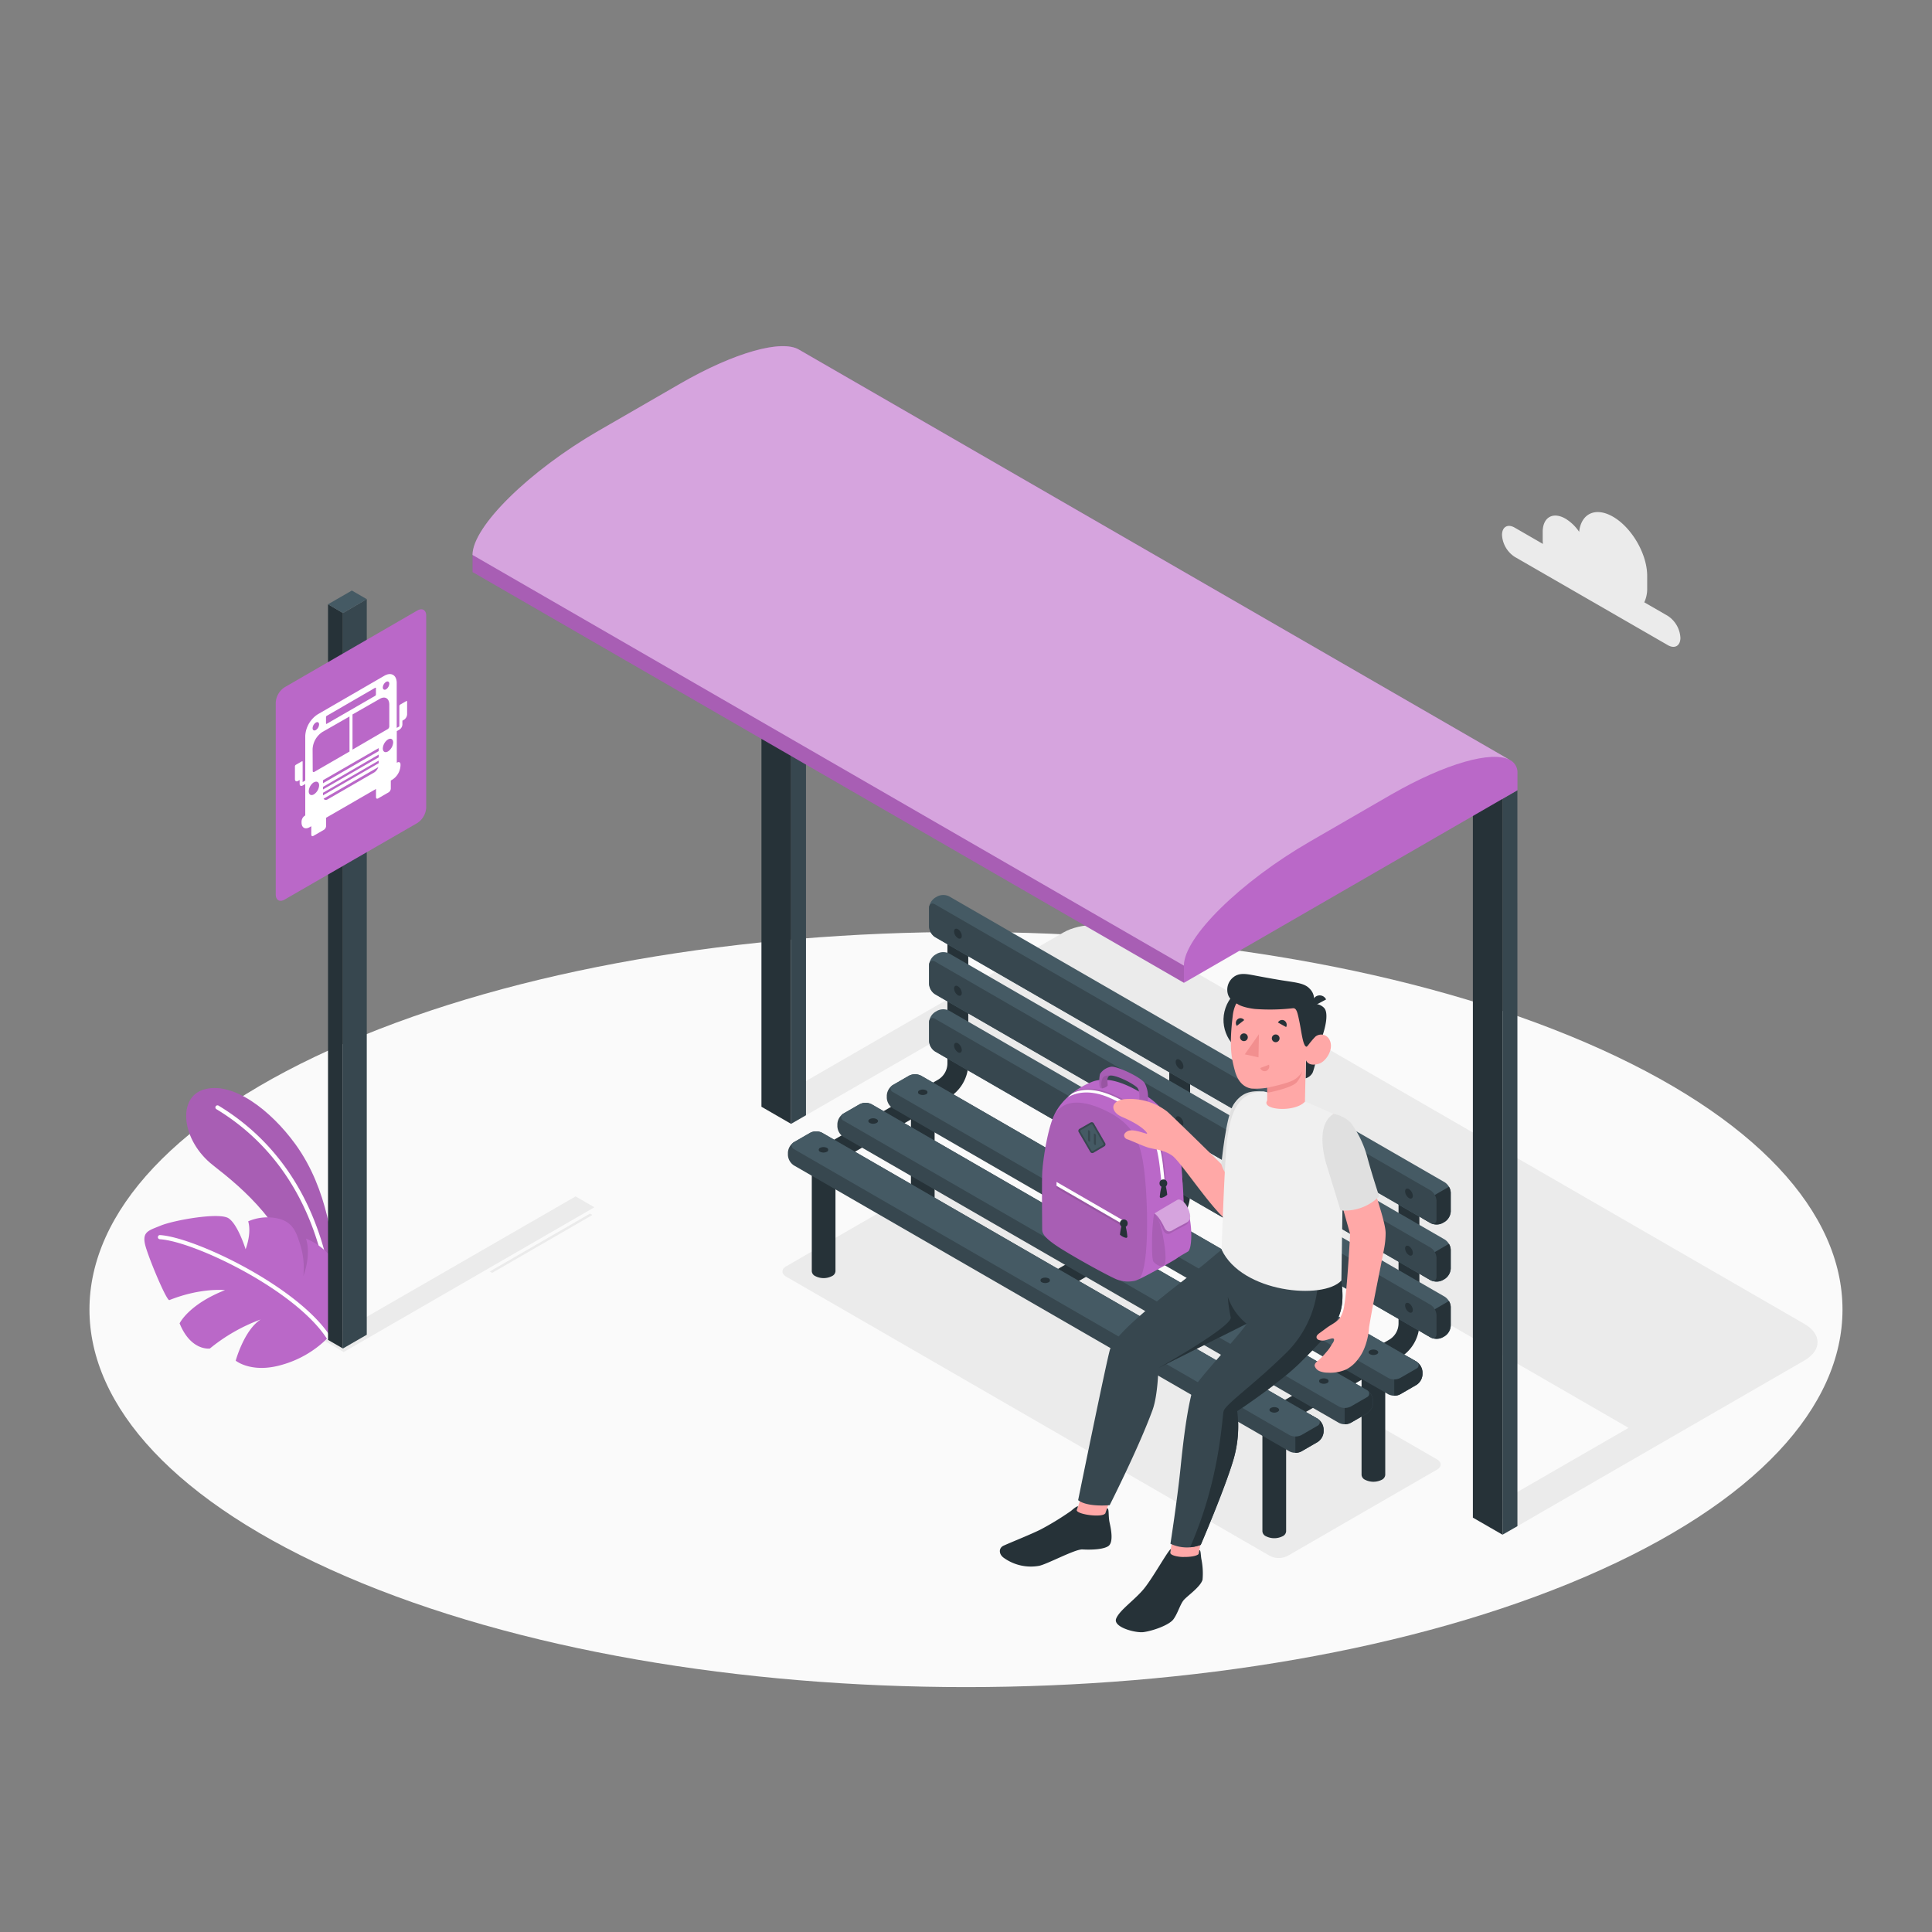 <svg xmlns="http://www.w3.org/2000/svg" viewBox="0 0 500 500"><rect x="0" y="0" width="500" height="500" fill="#808080" stroke="none"/><g id="freepik--Floor--inject-54"><path id="freepik--SUELO--inject-54" d="M89.6,408c88.59,38.16,232.21,38.16,320.8,0s88.58-100,0-138.18-232.21-38.15-320.8,0S1,369.82,89.6,408Z" style="fill:#fafafa"></path></g><g id="freepik--Shadows--inject-54"><polygon points="153.83 312.44 88.94 349.91 84.07 347.04 148.96 309.63 153.83 312.44" style="fill:#ebebeb"></polygon><polygon points="126.74 329.06 152.7 314.07 153.32 314.43 127.37 329.42 126.74 329.06" style="fill:#ebebeb"></polygon><path d="M467,352.08c4.51-2.61,4.51-6.83,0-9.44L291.54,241.34c-4.51-2.6-11.84-2.6-16.36,0l-78.12,45.08,7.67,4.43L245,267.66,421.47,369.53l-36.94,21.3,8.18,4.13Z" style="fill:#ebebeb"></path><path d="M203.45,330.39l125.18,72.27a5.13,5.13,0,0,0,4.61,0l38.65-22.32c1.28-.73,1.28-1.92,0-2.66L246.72,305.41a5.15,5.15,0,0,0-4.62,0l-38.65,22.32C202.18,328.46,202.18,329.65,203.45,330.39Z" style="fill:#ebebeb"></path></g><g id="freepik--Plants--inject-54"><g id="freepik--plants--inject-54"><path d="M87.32,329.83c-1.32-7.55-2.21-21.73-10.86-33.69-6.27-8.66-16.15-16.42-23.7-14.17-7,2.09-5.78,13.24,2.39,19.61s18.72,15.32,23.52,31.7l7.08,11.54Z" style="fill:#BA68C8"></path><g style="opacity:0.1"><path d="M87.32,329.83c-1.32-7.55-2.21-21.73-10.86-33.69-6.27-8.66-16.15-16.42-23.7-14.17-7,2.09-5.78,13.24,2.39,19.61s18.72,15.32,23.52,31.7l7.08,11.54Z"></path></g><path d="M85.66,335.59a.55.55,0,0,1-.53-.47C82.29,313.49,72.22,296.87,56,287.05a.53.53,0,0,1-.18-.73.55.55,0,0,1,.74-.18C73.06,296.13,83.3,313,86.19,335a.53.53,0,0,1-.46.6Z" style="fill:#fff"></path><path d="M85,346.07a27.06,27.06,0,0,1-12,7.13C65.09,355.52,61,352.14,61,352.14s2.18-7.95,6.47-10.66A45.33,45.33,0,0,0,54.31,349s-4.9.72-7.83-6.52c0,0,2.32-4.89,11.75-8.59,0,0-6.13-.72-14.39,2.57-.61.34-4.61-9-6-13.34s.39-4.55,3.76-5.94,15.14-3.51,17.57-1.88,4.39,8,4.39,8,1.61-4,.67-7.22a12.52,12.52,0,0,1,7.44-.79c4.09.85,4.92,3.51,5.84,6.23a20.46,20.46,0,0,1,1,8.71s2.09-5.13.69-9.68a16.32,16.32,0,0,1,6.76,5.13C88.55,329.36,89.34,339.6,85,346.07Z" style="fill:#BA68C8"></path><path d="M85,346.61a.56.56,0,0,1-.45-.24c-8.23-12.62-34.35-25.11-43.19-25.66a.54.54,0,0,1-.5-.57.53.53,0,0,1,.57-.5c9,.57,35.63,13.3,44,26.14a.54.54,0,0,1-.44.83Z" style="fill:#fff"></path></g></g><g id="freepik--bus-stop--inject-54"><g id="freepik--bus-stop--inject-54"><g id="freepik--toldo--inject-54"><polygon points="208.59 98.16 208.59 288.62 204.73 290.85 204.73 100.39 208.59 98.16" style="fill:#37474f"></polygon><polygon points="204.73 100.39 204.73 290.85 197.06 286.42 197.06 95.97 204.73 100.39" style="fill:#263238"></polygon><polygon points="392.71 394.97 388.85 397.18 388.85 206.73 392.7 204.51 392.71 394.97" style="fill:#37474f"></polygon><polygon points="388.85 206.73 388.85 397.18 381.18 392.76 381.18 202.3 388.85 206.73" style="fill:#263238"></polygon><path d="M390.84,196.72l-.11-.06L206.81,90.48l0,0c-4.42-2.66-16.57.6-30.9,8.88L155,111.44c-18.06,10.44-32.7,24.84-32.7,32.18h0v4.43h0l184.11,106.3h0l86.31-49.84v-4.43A3.61,3.61,0,0,0,390.84,196.72Z" style="fill:#BA68C8"></path><path d="M390.73,196.66c-4.57-2.45-16.6.86-30.74,9l-20.88,12.07c-18.07,10.42-32.72,24.83-32.72,32.17L126.11,145.83l-3.83-2.21c0-7.34,14.64-21.74,32.7-32.18l20.9-12.06c14.33-8.28,26.48-11.54,30.9-8.88l0,0Z" style="fill:#fff;opacity:0.4"></path><polygon points="306.39 249.92 306.39 254.34 122.28 148.05 122.28 143.62 306.39 249.92" style="opacity:0.1"></polygon></g><g id="freepik--Chair--inject-54"><path d="M272.37,335.05a2.62,2.62,0,0,0,1.34-.36L302.8,317.9A10.35,10.35,0,0,0,308,309V275.38a2.7,2.7,0,0,0-5.4,0V309a4.91,4.91,0,0,1-2.46,4.25L271,330a2.7,2.7,0,0,0,1.36,5Z" style="fill:#263238"></path><path d="M331.75,368.58a2.76,2.76,0,0,0,1.35-.36l29.08-16.8a10.34,10.34,0,0,0,5.16-8.93V308.9a2.7,2.7,0,0,0-5.4,0v33.59a4.91,4.91,0,0,1-2.46,4.25l-29.08,16.8a2.7,2.7,0,0,0,1.35,5Z" style="fill:#263238"></path><path d="M215,301.28a2.67,2.67,0,0,0,1.35-.37l29.09-16.79a10.34,10.34,0,0,0,5.15-8.93V241.6a2.7,2.7,0,0,0-5.4,0v33.59a4.92,4.92,0,0,1-2.45,4.25l-29.09,16.8a2.7,2.7,0,0,0,1.35,5Z" style="fill:#263238"></path><path d="M326.71,365.23v31.09a1.53,1.53,0,0,0,.9,1.25,4.81,4.81,0,0,0,4.34,0,1.53,1.53,0,0,0,.9-1.25V365.23Z" style="fill:#263238"></path><path d="M352.37,350.62V381.7a1.53,1.53,0,0,0,.9,1.26,4.81,4.81,0,0,0,4.34,0,1.54,1.54,0,0,0,.89-1.26V350.62Z" style="fill:#263238"></path><path d="M210.09,297.9V329a1.51,1.51,0,0,0,.9,1.25,4.73,4.73,0,0,0,4.33,0,1.51,1.51,0,0,0,.9-1.25V297.9Z" style="fill:#263238"></path><path d="M235.75,283.28v31.09a1.52,1.52,0,0,0,.89,1.25,4.81,4.81,0,0,0,4.34,0,1.53,1.53,0,0,0,.9-1.25V283.28Z" style="fill:#263238"></path><path d="M373.35,316.52l.54-.31a3.43,3.43,0,0,0,1.56-2.7v-4.84a3.46,3.46,0,0,0-1.56-2.7L245.68,232a3.43,3.43,0,0,0-3.12,0l-.54.31a3.44,3.44,0,0,0-1.56,2.7v4.84a3.46,3.46,0,0,0,1.56,2.7l128.22,74A3.41,3.41,0,0,0,373.35,316.52Z" style="fill:#455a64"></path><path d="M368.14,311.09l6.85-3.95a3.05,3.05,0,0,1,.46,1.53v4.84a3.43,3.43,0,0,1-1.56,2.7l-.54.31a3.41,3.41,0,0,1-3.11,0l-2.1-1.21Z" style="fill:#263238"></path><path d="M370.24,308.08,242,234.06c-.86-.5-1.56-.1-1.56.9v4.84a3.46,3.46,0,0,0,1.56,2.7l128.22,74c.86.5,1.55.1,1.55-.9v-4.84A3.45,3.45,0,0,0,370.24,308.08Z" style="fill:#37474f"></path><path d="M373.35,331.33l.54-.31a3.46,3.46,0,0,0,1.56-2.7v-4.84a3.43,3.43,0,0,0-1.56-2.7l-128.21-74a3.49,3.49,0,0,0-3.12,0l-.54.31a3.46,3.46,0,0,0-1.56,2.7v4.84a3.43,3.43,0,0,0,1.56,2.7l128.22,74A3.47,3.47,0,0,0,373.35,331.33Z" style="fill:#455a64"></path><path d="M368.14,325.9l6.85-4a3.12,3.12,0,0,1,.46,1.54v4.84a3.46,3.46,0,0,1-1.56,2.7l-.54.31a3.47,3.47,0,0,1-3.11,0l-2.1-1.21Z" style="fill:#263238"></path><path d="M370.24,322.89,242,248.86c-.86-.49-1.56-.09-1.56.9v4.84a3.43,3.43,0,0,0,1.56,2.7l128.22,74c.86.49,1.55.09,1.55-.9v-4.84A3.42,3.42,0,0,0,370.24,322.89Z" style="fill:#37474f"></path><path d="M373.35,346.13l.54-.31a3.46,3.46,0,0,0,1.56-2.7v-4.84a3.44,3.44,0,0,0-1.56-2.7l-128.21-74a3.43,3.43,0,0,0-3.12,0l-.54.31a3.43,3.43,0,0,0-1.56,2.7v4.84a3.46,3.46,0,0,0,1.56,2.7l128.22,74A3.41,3.41,0,0,0,373.35,346.13Z" style="fill:#455a64"></path><path d="M368.14,340.7l6.85-4a3.12,3.12,0,0,1,.46,1.54v4.84a3.46,3.46,0,0,1-1.56,2.7l-.54.31a3.41,3.41,0,0,1-3.11,0l-2.1-1.21Z" style="fill:#263238"></path><path d="M370.24,337.69,242,263.67c-.86-.5-1.56-.1-1.56.9v4.84a3.46,3.46,0,0,0,1.56,2.7l128.22,74c.86.5,1.55.09,1.55-.9v-4.84A3.43,3.43,0,0,0,370.24,337.69Z" style="fill:#37474f"></path><path d="M368.14,355.09v.62a3.43,3.43,0,0,1-1.56,2.7l-4.19,2.42a3.43,3.43,0,0,1-3.12,0l-128.21-74a3.44,3.44,0,0,1-1.56-2.7v-.62a3.46,3.46,0,0,1,1.56-2.7l4.19-2.42a3.43,3.43,0,0,1,3.12,0l128.21,74A3.46,3.46,0,0,1,368.14,355.09Z" style="fill:#37474f"></path><path d="M360.83,353.29v7.92a3.19,3.19,0,0,0,1.56-.38l4.19-2.42a3.43,3.43,0,0,0,1.56-2.7v-.62a3.46,3.46,0,0,0-1.56-2.7l-2.1-1.21Z" style="fill:#263238"></path><path d="M359.27,356.61l-128.21-74a1,1,0,0,1,0-1.8l4.19-2.42a3.43,3.43,0,0,1,3.12,0l128.21,74a1,1,0,0,1,0,1.8l-4.19,2.42A3.43,3.43,0,0,1,359.27,356.61Z" style="fill:#455a64"></path><path d="M355.35,362.48v.62a3.46,3.46,0,0,1-1.56,2.7l-4.19,2.42a3.43,3.43,0,0,1-3.12,0l-128.22-74a3.45,3.45,0,0,1-1.55-2.7v-.62a3.42,3.42,0,0,1,1.55-2.7l4.2-2.42a3.41,3.41,0,0,1,3.11,0l128.22,74A3.44,3.44,0,0,1,355.35,362.48Z" style="fill:#37474f"></path><path d="M348,360.68v7.91a3.18,3.18,0,0,0,1.56-.37l4.19-2.42a3.46,3.46,0,0,0,1.56-2.7v-.62a3.44,3.44,0,0,0-1.56-2.7l-2.1-1.21Z" style="fill:#263238"></path><path d="M346.48,364,218.26,290a1,1,0,0,1,0-1.8l4.2-2.42a3.41,3.41,0,0,1,3.11,0l128.22,74a1,1,0,0,1,0,1.8L349.6,364A3.43,3.43,0,0,1,346.48,364Z" style="fill:#455a64"></path><path d="M342.55,369.86v.63a3.42,3.42,0,0,1-1.55,2.69l-4.2,2.43a3.47,3.47,0,0,1-3.11,0l-128.22-74a3.44,3.44,0,0,1-1.56-2.7v-.62a3.46,3.46,0,0,1,1.56-2.7l4.2-2.42a3.41,3.41,0,0,1,3.11,0l128.22,74A3.45,3.45,0,0,1,342.55,369.86Z" style="fill:#37474f"></path><path d="M335.24,368.06V376a3.27,3.27,0,0,0,1.56-.37l4.2-2.43a3.42,3.42,0,0,0,1.55-2.69v-.63a3.45,3.45,0,0,0-1.55-2.7L338.9,366Z" style="fill:#263238"></path><path d="M333.69,371.39l-128.22-74a1,1,0,0,1,0-1.8l4.2-2.42a3.41,3.41,0,0,1,3.11,0l128.22,74a1,1,0,0,1,0,1.8l-4.2,2.43A3.47,3.47,0,0,1,333.69,371.39Z" style="fill:#455a64"></path><path d="M364.64,307.74a2.23,2.23,0,0,1,1,1.74c0,.64-.45.9-1,.58a2.23,2.23,0,0,1-1-1.74C363.64,307.68,364.09,307.42,364.64,307.74Z" style="fill:#263238"></path><path d="M364.64,322.52a2.21,2.21,0,0,1,1,1.73c0,.64-.45.9-1,.58a2.23,2.23,0,0,1-1-1.74C363.64,322.45,364.09,322.2,364.64,322.52Z" style="fill:#263238"></path><path d="M364.64,337.29a2.23,2.23,0,0,1,1,1.74c0,.63-.45.89-1,.57a2.21,2.21,0,0,1-1-1.73C363.64,337.23,364.09,337,364.64,337.29Z" style="fill:#263238"></path><path d="M247.91,240.48a2.19,2.19,0,0,1,1,1.73c0,.64-.45.9-1,.58a2.21,2.21,0,0,1-1-1.73C246.91,240.42,247.36,240.16,247.91,240.48Z" style="fill:#263238"></path><path d="M247.91,255.25a2.21,2.21,0,0,1,1,1.74c0,.64-.45.9-1,.58a2.23,2.23,0,0,1-1-1.74C246.91,255.19,247.36,254.93,247.91,255.25Z" style="fill:#263238"></path><path d="M247.91,270a2.21,2.21,0,0,1,1,1.74c0,.64-.45.9-1,.58a2.23,2.23,0,0,1-1-1.74C246.91,270,247.36,269.7,247.91,270Z" style="fill:#263238"></path><path d="M356.32,349.47c.48.29.49.74,0,1a2,2,0,0,1-1.76,0c-.49-.28-.49-.73,0-1A2,2,0,0,1,356.32,349.47Z" style="fill:#263238"></path><path d="M343.49,356.92a.54.54,0,0,1,0,1,2,2,0,0,1-1.76,0,.54.54,0,0,1,0-1A2,2,0,0,1,343.49,356.92Z" style="fill:#263238"></path><path d="M330.66,364.37c.49.28.49.73,0,1a1.89,1.89,0,0,1-1.76,0c-.49-.28-.49-.73,0-1A2,2,0,0,1,330.66,364.37Z" style="fill:#263238"></path><path d="M239.69,282.18a.54.54,0,0,1,0,1,2,2,0,0,1-1.76,0,.54.54,0,0,1,0-1A2,2,0,0,1,239.69,282.18Z" style="fill:#263238"></path><path d="M226.86,289.62c.49.29.49.74,0,1a2,2,0,0,1-1.77,0c-.49-.28-.49-.73,0-1A2,2,0,0,1,226.86,289.62Z" style="fill:#263238"></path><path d="M214,297.07a.54.54,0,0,1,0,1,2,2,0,0,1-1.77,0,.54.54,0,0,1,0-1A2,2,0,0,1,214,297.07Z" style="fill:#263238"></path><path d="M305.26,274.26a2.21,2.21,0,0,1,1,1.73c0,.64-.45.9-1,.58a2.21,2.21,0,0,1-1-1.74C304.25,274.19,304.7,273.94,305.26,274.26Z" style="fill:#263238"></path><path d="M305.26,289a2.23,2.23,0,0,1,1,1.73c0,.64-.45.9-1,.58a2.19,2.19,0,0,1-1-1.73C304.25,289,304.7,288.71,305.26,289Z" style="fill:#263238"></path><path d="M305.26,303.8a2.23,2.23,0,0,1,1,1.74c0,.64-.45.9-1,.58a2.21,2.21,0,0,1-1-1.74C304.25,303.74,304.7,303.48,305.26,303.8Z" style="fill:#263238"></path><path d="M297,316a.53.53,0,0,1,0,1,1.89,1.89,0,0,1-1.76,0c-.49-.28-.49-.73,0-1A2,2,0,0,1,297,316Z" style="fill:#263238"></path><path d="M284.21,323.4a.54.54,0,0,1,0,1,2,2,0,0,1-1.76,0,.54.54,0,0,1,0-1A2,2,0,0,1,284.21,323.4Z" style="fill:#263238"></path><path d="M271.38,330.85a.54.54,0,0,1,0,1,2,2,0,0,1-1.76,0,.54.54,0,0,1,0-1A2,2,0,0,1,271.38,330.85Z" style="fill:#263238"></path></g></g></g><g id="freepik--Sign--inject-54"><g id="freepik--bus-signal--inject-54"><polygon points="88.75 158.66 88.75 348.99 84.89 346.76 84.89 156.39 88.75 158.66" style="fill:#263238"></polygon><polygon points="94.92 155.06 94.92 345.43 88.75 348.99 88.75 158.66 94.92 155.06" style="fill:#37474f"></polygon><polygon points="94.92 155.06 88.75 158.66 84.89 156.39 91.06 152.83 94.92 155.06" style="fill:#455a64"></polygon><path d="M73.66,177.86,108,158c1.27-.73,2.3-.14,2.3,1.33V209a5.09,5.09,0,0,1-2.3,4L73.66,232.81c-1.27.74-2.3.14-2.3-1.33V181.85A5.1,5.1,0,0,1,73.66,177.86Z" style="fill:#BA68C8"></path><path d="M105.13,181.45l-1.56.9a.49.49,0,0,0-.22.38v3.62h0V188l-.68.38V176.75c0-2.05-1.44-2.88-3.21-1.86l-17.27,10A7.13,7.13,0,0,0,79,190.43V202l-.68.4v-1.61h0v-3.62c0-.14-.09-.2-.21-.13l-1.56.9a.49.49,0,0,0-.22.38v3.32c0,.51.36.72.8.46l.42-.24v1c0,.49.34.68.76.44l.69-.4v8.18l-.09,0a1.94,1.94,0,0,0-.87,1.51v.29c0,1.33.93,1.87,2.08,1.2l.44-.25V216c0,.36.25.5.56.32l2.7-1.56a1.24,1.24,0,0,0,.57-1v-2.12l12.92-7.46v2.12c0,.36.25.5.56.32l2.7-1.56a1.24,1.24,0,0,0,.57-1V202l.43-.25a4.6,4.6,0,0,0,2.08-3.61v-.29c0-.55-.38-.78-.86-.5l-.1.05v-8.18l.69-.4a1.67,1.67,0,0,0,.76-1.31v-1l.42-.24a1.81,1.81,0,0,0,.8-1.4v-3.32C105.34,181.44,105.25,181.38,105.13,181.45Zm-3.38,10.7a3,3,0,0,1-1.34,2.32c-.74.43-1.34.08-1.34-.77a3,3,0,0,1,1.34-2.33C101.15,190.94,101.75,191.29,101.75,192.15Zm-1.84-15.68c.46-.27.84-.05.84.48a1.87,1.87,0,0,1-.84,1.45c-.46.27-.84,0-.84-.48A1.84,1.84,0,0,1,99.91,176.47Zm.84,5.88V188a.88.88,0,0,1-.39.68L91.23,194V184.9l7-4C99.61,180.06,100.75,180.72,100.75,182.35ZM98,197.52l-14.41,8.32v-.67L98,196.85Zm0-3.91v.78l-14.41,8.32v-.78ZM98,196l-14.41,8.32v-.67L98,195.29ZM84.37,185.59a.41.41,0,0,1,.19-.33L97.09,178c.11-.06.2,0,.2.11v1.64a.42.42,0,0,1-.2.33l-12.53,7.24c-.11.06-.19,0-.19-.11ZM81.74,187c.46-.27.84-.05.84.48a1.85,1.85,0,0,1-.84,1.45c-.46.27-.84.05-.84-.48A1.85,1.85,0,0,1,81.74,187Zm-.84,6.85a5.65,5.65,0,0,1,2.55-4.42l7-4v9.07l-9.12,5.27c-.22.12-.4,0-.4-.23Zm.34,8.63c.74-.43,1.35-.08,1.35.77a3,3,0,0,1-1.35,2.33c-.74.43-1.34.08-1.34-.78A3,3,0,0,1,81.24,202.44Zm3.58,4.38c-.47.27-.88.18-1.07-.16l14.16-8.18a2.65,2.65,0,0,1-1.08,1.4Z" style="fill:#fff"></path></g></g><g id="freepik--Character--inject-54"><g id="freepik--character--inject-54"><g id="freepik--Backpack--inject-54"><path d="M293.8,331.44c1.51-.39,9.56-5,10.38-5.53s2.44-1.71,2.44-3.69c0-1.77-.18-18.35-1.62-26.36a18.65,18.65,0,0,0-8.28-12.22c-5-3.1-10-5.35-14.29-3.59s-8.11,5-9.78,8.92-2.82,11.76-2.93,14.79,0,13.43,0,14.35.16,2.13,5.14,5.21,11.84,6.78,14,7.73A8.12,8.12,0,0,0,293.8,331.44Z" style="fill:#BA68C8"></path><path d="M295,285.8c.46.26,1.79-.39,2-.72a7.65,7.65,0,0,0-.74-4.75c-1-1.57-7.18-4.46-8.71-4.25a4.25,4.25,0,0,0-2.84,1.82c-.19.4-.4,3.05,0,3.59s1.81-.29,1.93-.52-.46-2.17.54-2.57,5.21,1.46,7,2.94c.76.64.72,2.23.69,3S294.81,285.66,295,285.8Z" style="fill:#BA68C8"></path><path d="M295,285.8c.46.26,1.79-.39,2-.72a7.65,7.65,0,0,0-.74-4.75c-1-1.57-7.18-4.46-8.71-4.25a4.25,4.25,0,0,0-2.84,1.82c-.19.4-.4,3.05,0,3.59s1.81-.29,1.93-.52-.46-2.17.54-2.57,5.21,1.46,7,2.94c.76.64.72,2.23.69,3S294.81,285.66,295,285.8Z" style="opacity:0.1"></path><path d="M296.29,304.48c-.89-8.62-2.49-13.65-10.92-17.41s-11.7-.55-12.89,2.32c-1.58,4-2.65,11.44-2.76,14.37s0,13.43,0,14.35.16,2.13,5.14,5.21,11.84,6.78,14,7.73a8.12,8.12,0,0,0,5,.39,6.86,6.86,0,0,0,1-.39C297.4,327.7,297.1,312.34,296.29,304.48Z" style="opacity:0.1"></path><path d="M276.64,283.71c2.2-1.29,5.81-2.14,11.11.22,9.48,4.22,11.89,9.51,12.84,18.77.18,1.7.43,3.72.54,5.9l.78-.47c-.11-2.35-.33-4.36-.53-6.18-1-9.35-3.85-14.51-12.91-18.55-5-2.23-8.31-1.93-10.49-.84A17.32,17.32,0,0,0,276.64,283.71Z" style="opacity:0.1"></path><path d="M276.31,284c2.2-1.29,5.81-2.14,11.11.22,9.48,4.22,11.89,9.51,12.84,18.77.18,1.7.43,3.72.54,5.9l.78-.47c-.11-2.35-.33-4.36-.53-6.18-1-9.35-3.85-14.51-12.91-18.55-5-2.23-8.4-1.86-10.57-.76A13.45,13.45,0,0,0,276.31,284Z" style="fill:#fff"></path><path d="M279.38,292.14l2.86-1.64a.63.63,0,0,1,.84.23l2.94,5.11a.61.61,0,0,1-.23.84L283,298.33a.62.62,0,0,1-.84-.22l-3-5.14A.6.6,0,0,1,279.38,292.14Z" style="fill:#37474f"></path><path d="M282.45,297.75l-2.82-4.87a.3.3,0,0,1,.11-.42l2.6-1.48a.32.32,0,0,1,.42.11l2.78,4.85a.3.3,0,0,1-.11.42l-2.56,1.5A.32.32,0,0,1,282.45,297.75Z" style="fill:#455a64"></path><path d="M281.84,295.42h0a.57.57,0,0,1-.27-.43v-2.33c0-.15.12-.2.27-.12h0a.58.58,0,0,1,.28.43v2.33C282.12,295.45,282,295.5,281.84,295.42Z" style="fill:#37474f"></path><path d="M283.36,296.29h0a.55.55,0,0,1-.27-.43v-2.33c0-.15.12-.2.27-.11h0a.57.57,0,0,1,.27.43v2.33C283.63,296.33,283.51,296.38,283.36,296.29Z" style="fill:#37474f"></path><path d="M300.62,307a14.63,14.63,0,0,0-.47,2.74c0,.19.25.29.33.29a3.41,3.41,0,0,0,1.6-.83,15.57,15.57,0,0,0-.43-2.34Z" style="fill:#263238"></path><circle cx="301.08" cy="306.24" r="1" style="fill:#263238"></circle><path d="M287.58,278.35c-1.09-.1-2.12,0-2.38,1.09a3.55,3.55,0,0,0,0,2.23,2.58,2.58,0,0,0,1.47-.7c.13-.24-.46-2.17.54-2.57a1,1,0,0,1,.37,0Z" style="opacity:0.1"></path><path d="M298.72,314l5.82-3.39a.92.92,0,0,1,1,.07,7,7,0,0,1,2.24,4.08c.85,3.69.62,8.57-.33,9.13l-6.3,3.67c-.94.56-2.28-.61-2.62-1C297.89,325.73,298.06,317,298.72,314Z" style="fill:#BA68C8"></path><path d="M298.72,314s1.19,1,2,4.67,1.38,8.34.43,8.89-2.28-.61-2.62-1C297.89,325.73,298.06,317,298.72,314Z" style="opacity:0.1"></path><path d="M305.27,311.23c.7.35,1.87,1.28,2.39,3.78a1.88,1.88,0,0,1-.59,1.9c-.48.34-2.66,1.38-4,2.19-1.18.71-1.79-.23-2.05-.81h0c-.43-1-.81-1.85-1.14-2.47a5.18,5.18,0,0,0-1.13-1.82l5.61-2.72A1,1,0,0,1,305.27,311.23Z" style="opacity:0.1"></path><path d="M304.62,310.56a1,1,0,0,1,.94,0c.69.34,1.87,1.28,2.39,3.78a1.85,1.85,0,0,1-.59,1.89c-.48.34-2.66,1.38-4,2.2-1.18.7-1.79-.23-2.05-.82h0c-1.43-3-2.56-3.58-2.56-3.58Z" style="fill:#BA68C8"></path><path d="M304.62,310.56a1,1,0,0,1,.94,0c.69.34,1.87,1.28,2.39,3.78a1.85,1.85,0,0,1-.59,1.89c-.48.34-2.66,1.38-4,2.2-1.18.7-1.79-.23-2.05-.82h0c-1.43-3-2.56-3.58-2.56-3.58Z" style="fill:#fff;opacity:0.4"></path><polygon points="273.43 305.88 290.73 315.88 290.73 316.9 273.43 306.9 273.43 305.88" style="fill:#fff"></polygon><polygon points="273.43 307.5 290.73 317.49 290.73 316.9 273.43 306.9 273.43 307.5" style="opacity:0.1"></polygon><path d="M291.3,317.33a14.86,14.86,0,0,1,.46,2.74c0,.19-.25.29-.32.29a3.41,3.41,0,0,1-1.6-.83,15.57,15.57,0,0,1,.43-2.34Z" style="fill:#263238"></path><circle cx="290.84" cy="316.6" r="1" style="fill:#263238"></circle></g><g id="freepik--Personaje--inject-54"><polygon points="309.3 406.9 302.3 406.18 303.75 395.48 311.33 396.19 309.3 406.9" style="fill:#ffa8a7"></polygon><path d="M302.89,401.84l.13-.95c-.69.26-4.56,7.31-6.93,10.23s-6.36,5.57-7.23,7.78,5,3.76,7.07,3.49c2.42-.32,6.65-1.81,7.76-3.33s1.71-3.79,2.61-4.9,4.38-3.43,4.92-5.34a18.58,18.58,0,0,0-.26-5.11c-.26-1.25-.15-2.62-.58-2.52l-.19,1c-.53.54-2.21.77-3.8.75C305.37,403,302.84,402.62,302.89,401.84Z" style="fill:#263238"></path><polygon points="285.6 393.05 278.2 392.3 282.02 380.78 289.87 380.57 285.6 393.05" style="fill:#ffa8a7"></polygon><path d="M279,389.83c-.35,0-.89.39-1.82,1.19a73.79,73.79,0,0,1-7.84,4.8c-2.51,1.26-7.38,3.19-9.58,4.18-1.38.62-1.32,2.28.11,3.23a12,12,0,0,0,9.07,2c2.25-.5,9.35-4.36,11.21-4.24s5.31.08,6.68-.86.74-4.28.35-6c-.42-1.89-.06-3.9-.69-3.77l-.44,1.29c-.8,1.22-7.48.27-7.38-.83Z" style="fill:#263238"></path><path d="M347,330.27c1.47,10.33-.51,12.32-10.33,22.22-5.29,5.33-16.46,12.74-16.46,12.74a30.72,30.72,0,0,1-1.13,13c-2.39,7.82-8.32,21.59-8.32,21.59a10,10,0,0,1-7.85-.3s1.79-11.49,2.62-19.71c1.3-13,2.43-17.36,3-19.76.5-2.11,11.8-13.9,14.1-17.44L299.79,354s-.11,7-1.49,10.84c-3.57,9.8-11.12,24.7-11.12,24.7s-5.75.58-8.16-1.3c0,0,7.32-35.9,8.23-38.94,1.6-5.3,20.95-19.21,24.91-22.56,2.26-1.92,4.79-4,4.79-4Z" style="fill:#37474f"></path><path d="M347,330.27l-6.05-1.5.18,1.87A27.78,27.78,0,0,1,333,350c-8.59,8.47-15.91,13.42-16.34,15.25s-.93,17.64-8.66,35.17a10.07,10.07,0,0,0,2.74-.62s5.93-13.77,8.32-21.59a30.72,30.72,0,0,0,1.13-13s11.17-7.41,16.46-12.74C346.47,342.59,348.45,340.6,347,330.27Z" style="fill:#263238"></path><path d="M322.61,342.57a15.29,15.29,0,0,1-4.85-6.93,35,35,0,0,0,.75,5.27c.58,2.3-18.72,13.13-18.72,13.13Z" style="fill:#263238"></path><path d="M318.21,303.36s-13.63-13.44-16.12-15.67a15.79,15.79,0,0,0-11.36-3.19c-3.52.6-3.33,3.3-.28,4.59,5,2.12,6.54,4.07,6.41,4.29s-3.61-1.44-5.09-.61-.71,1.89,0,2.09,3.75,1.63,5.38,2.13,4,.54,6.22,2.09S314.3,314,318,316.14s4.2-12.48,4.2-12.48Z" style="fill:#ffa8a7"></path><path d="M327.09,282.54c-3.38-.45-5.88.27-7.86,3.32s-3.14,15.42-3.14,15.42.71,3,3,4S327.09,282.54,327.09,282.54Z" style="fill:#e0e0e0"></path><path d="M345.14,288.29s2.34,1.92,2.34,8v13.11l-.33,22c-4.69,5.1-25.79,3.17-31-8,0,0,.76-23.55,1.46-28.71,1-7,2.72-12.07,9.48-12.22l10.32,2.4Z" style="fill:#f0f0f0"></path><path d="M351.27,352a8.66,8.66,0,0,1-2.92,2.43,10.24,10.24,0,0,1-4.75.81,5.5,5.5,0,0,1-2.09-.39,2.2,2.2,0,0,1-1.27-1.33c-.1-.6.52-1.11.94-1.45a16.75,16.75,0,0,0,1.95-2c.3-.34.6-.69.87-1.06s.6-1,.9-1.41c.17-.25.6-1,.18-1.18a.74.74,0,0,0-.53,0c-.54.13-1.06.32-1.61.44a2.86,2.86,0,0,1-1.64-.08.91.91,0,0,1-.55-.5.78.78,0,0,1,.14-.72,2.31,2.31,0,0,1,.56-.52l1.87-1.38c1.23-.92,2.69-1.47,3.6-2.79a8.34,8.34,0,0,0,1-3.25c.72-3.69,1.49-18.26,1.49-18.26l-4.76-16.95s-4.4-9.09.48-14.07c2.25,1,4.89.8,7.78,10.79,2.07,7.17,5.69,16.83,5.69,20a21.49,21.49,0,0,1-.39,4c-1.33,7-2.67,13.08-3.86,20.13-.1.61-.08,1.22-.19,1.81C353.42,349.26,352.06,351,351.27,352Z" style="fill:#ffa8a7"></path><path d="M345.14,288.29a8.19,8.19,0,0,1,4.49,2.33,27,27,0,0,1,4.3,9.13c1.17,4.33,3,9.87,3,9.87a12.5,12.5,0,0,1-10,3.62l-3.58-11.66S339.93,291.32,345.14,288.29Z" style="fill:#e0e0e0"></path><circle cx="326.15" cy="263.97" r="9.5" transform="translate(-5.69 520.75) rotate(-76.72)" style="fill:#263238"></circle><path d="M341.69,269.64s-1.45,6.84-2,8a3.09,3.09,0,0,1-1.79,1.44l.1-4.81Z" style="fill:#263238"></path><path d="M339.87,259.83a3.39,3.39,0,0,1,2.79,1c1.2,1.22.53,5.06-1,8.82L339,270Z" style="fill:#263238"></path><path d="M338.13,270c.55.33,1.33-.73,2-1.44a2.39,2.39,0,0,1,4,.65c1.13,2.37-1,5.5-2.72,6.05-3,.95-3.46-1-3.46-1l-.23,10.84c-2.59,2.89-11.44,2.2-9.77-.29v-3.3a18.68,18.68,0,0,1-4.06.21c-2.21-.34-3.6-2.09-4.27-4.48-1.07-3.84-1.48-6.94-.57-14.5,1-8.28,10.64-8.37,15.84-5.1S338.13,270,338.13,270Z" style="fill:#ffa8a7"></path><path d="M338.13,270.88c.27,0,1.33-1.74,2-2.36.95-.87-.27-8.69-.27-8.69a3.7,3.7,0,0,0-.92-3.95c-1.3-1.43-3.47-1.59-7.18-2.17-1.95-.31-4.9-.85-6.84-1.22-2.32-.43-4.25-.88-5.88.54a4.11,4.11,0,0,0-1.14,4.61,3.59,3.59,0,0,0,.66,1,3.81,3.81,0,0,0,1.67,1.16s1,.89,4.53,1.32a52.22,52.22,0,0,0,9.75-.18c1-.14,1.24.85,1.79,3.55C336.8,266.84,337.2,270.86,338.13,270.88Z" style="fill:#263238"></path><path d="M339.86,260.44l3.33-1.78a1.83,1.83,0,0,0-2.52-.84A2,2,0,0,0,339.86,260.44Z" style="fill:#263238"></path><path d="M328,281.49s4.93-1,6.65-1.91a5.66,5.66,0,0,0,2.39-2.36,7.6,7.6,0,0,1-1.36,2.78c-1.26,1.62-7.68,2.81-7.68,2.81Z" style="fill:#f28f8f"></path><path d="M329.15,268.72a1,1,0,1,0,1-1A1,1,0,0,0,329.15,268.72Z" style="fill:#263238"></path><path d="M330.74,264.63l2.11,1.17a1.27,1.27,0,0,0-.49-1.69A1.18,1.18,0,0,0,330.74,264.63Z" style="fill:#263238"></path><path d="M328.41,275.55l-2.26.85a1.19,1.19,0,0,0,1.54.75A1.26,1.26,0,0,0,328.41,275.55Z" style="fill:#f28f8f"></path><path d="M320.08,265.5,322,264a1.17,1.17,0,0,0-1.68-.25A1.28,1.28,0,0,0,320.08,265.5Z" style="fill:#263238"></path><path d="M320.93,268.44a1,1,0,0,0,1,1,1,1,0,0,0,1-1,1,1,0,1,0-2,0Z" style="fill:#263238"></path><polygon points="325.81 267.65 325.7 273.64 322.15 272.86 325.81 267.65" style="fill:#f28f8f"></polygon></g></g></g><g id="freepik--Cloud--inject-54"><path id="freepik--Nube--inject-54" d="M392,136.55l7.31,4.22a8.14,8.14,0,0,1-.06-1v-2.12c0-3.77,2.64-5.3,5.91-3.41a11.42,11.42,0,0,1,3.52,3.39c.53-4.74,4.25-6.51,8.77-3.9,4.88,2.82,8.84,9.67,8.84,15.31v3.17a8.32,8.32,0,0,1-.75,3.67l6.07,3.5a7.26,7.26,0,0,1,3.28,5.68c0,2.09-1.47,2.94-3.28,1.89L392,144.11a7.23,7.23,0,0,1-3.28-5.67C388.73,136.35,390.2,135.5,392,136.55Z" style="fill:#ebebeb"></path></g></svg>